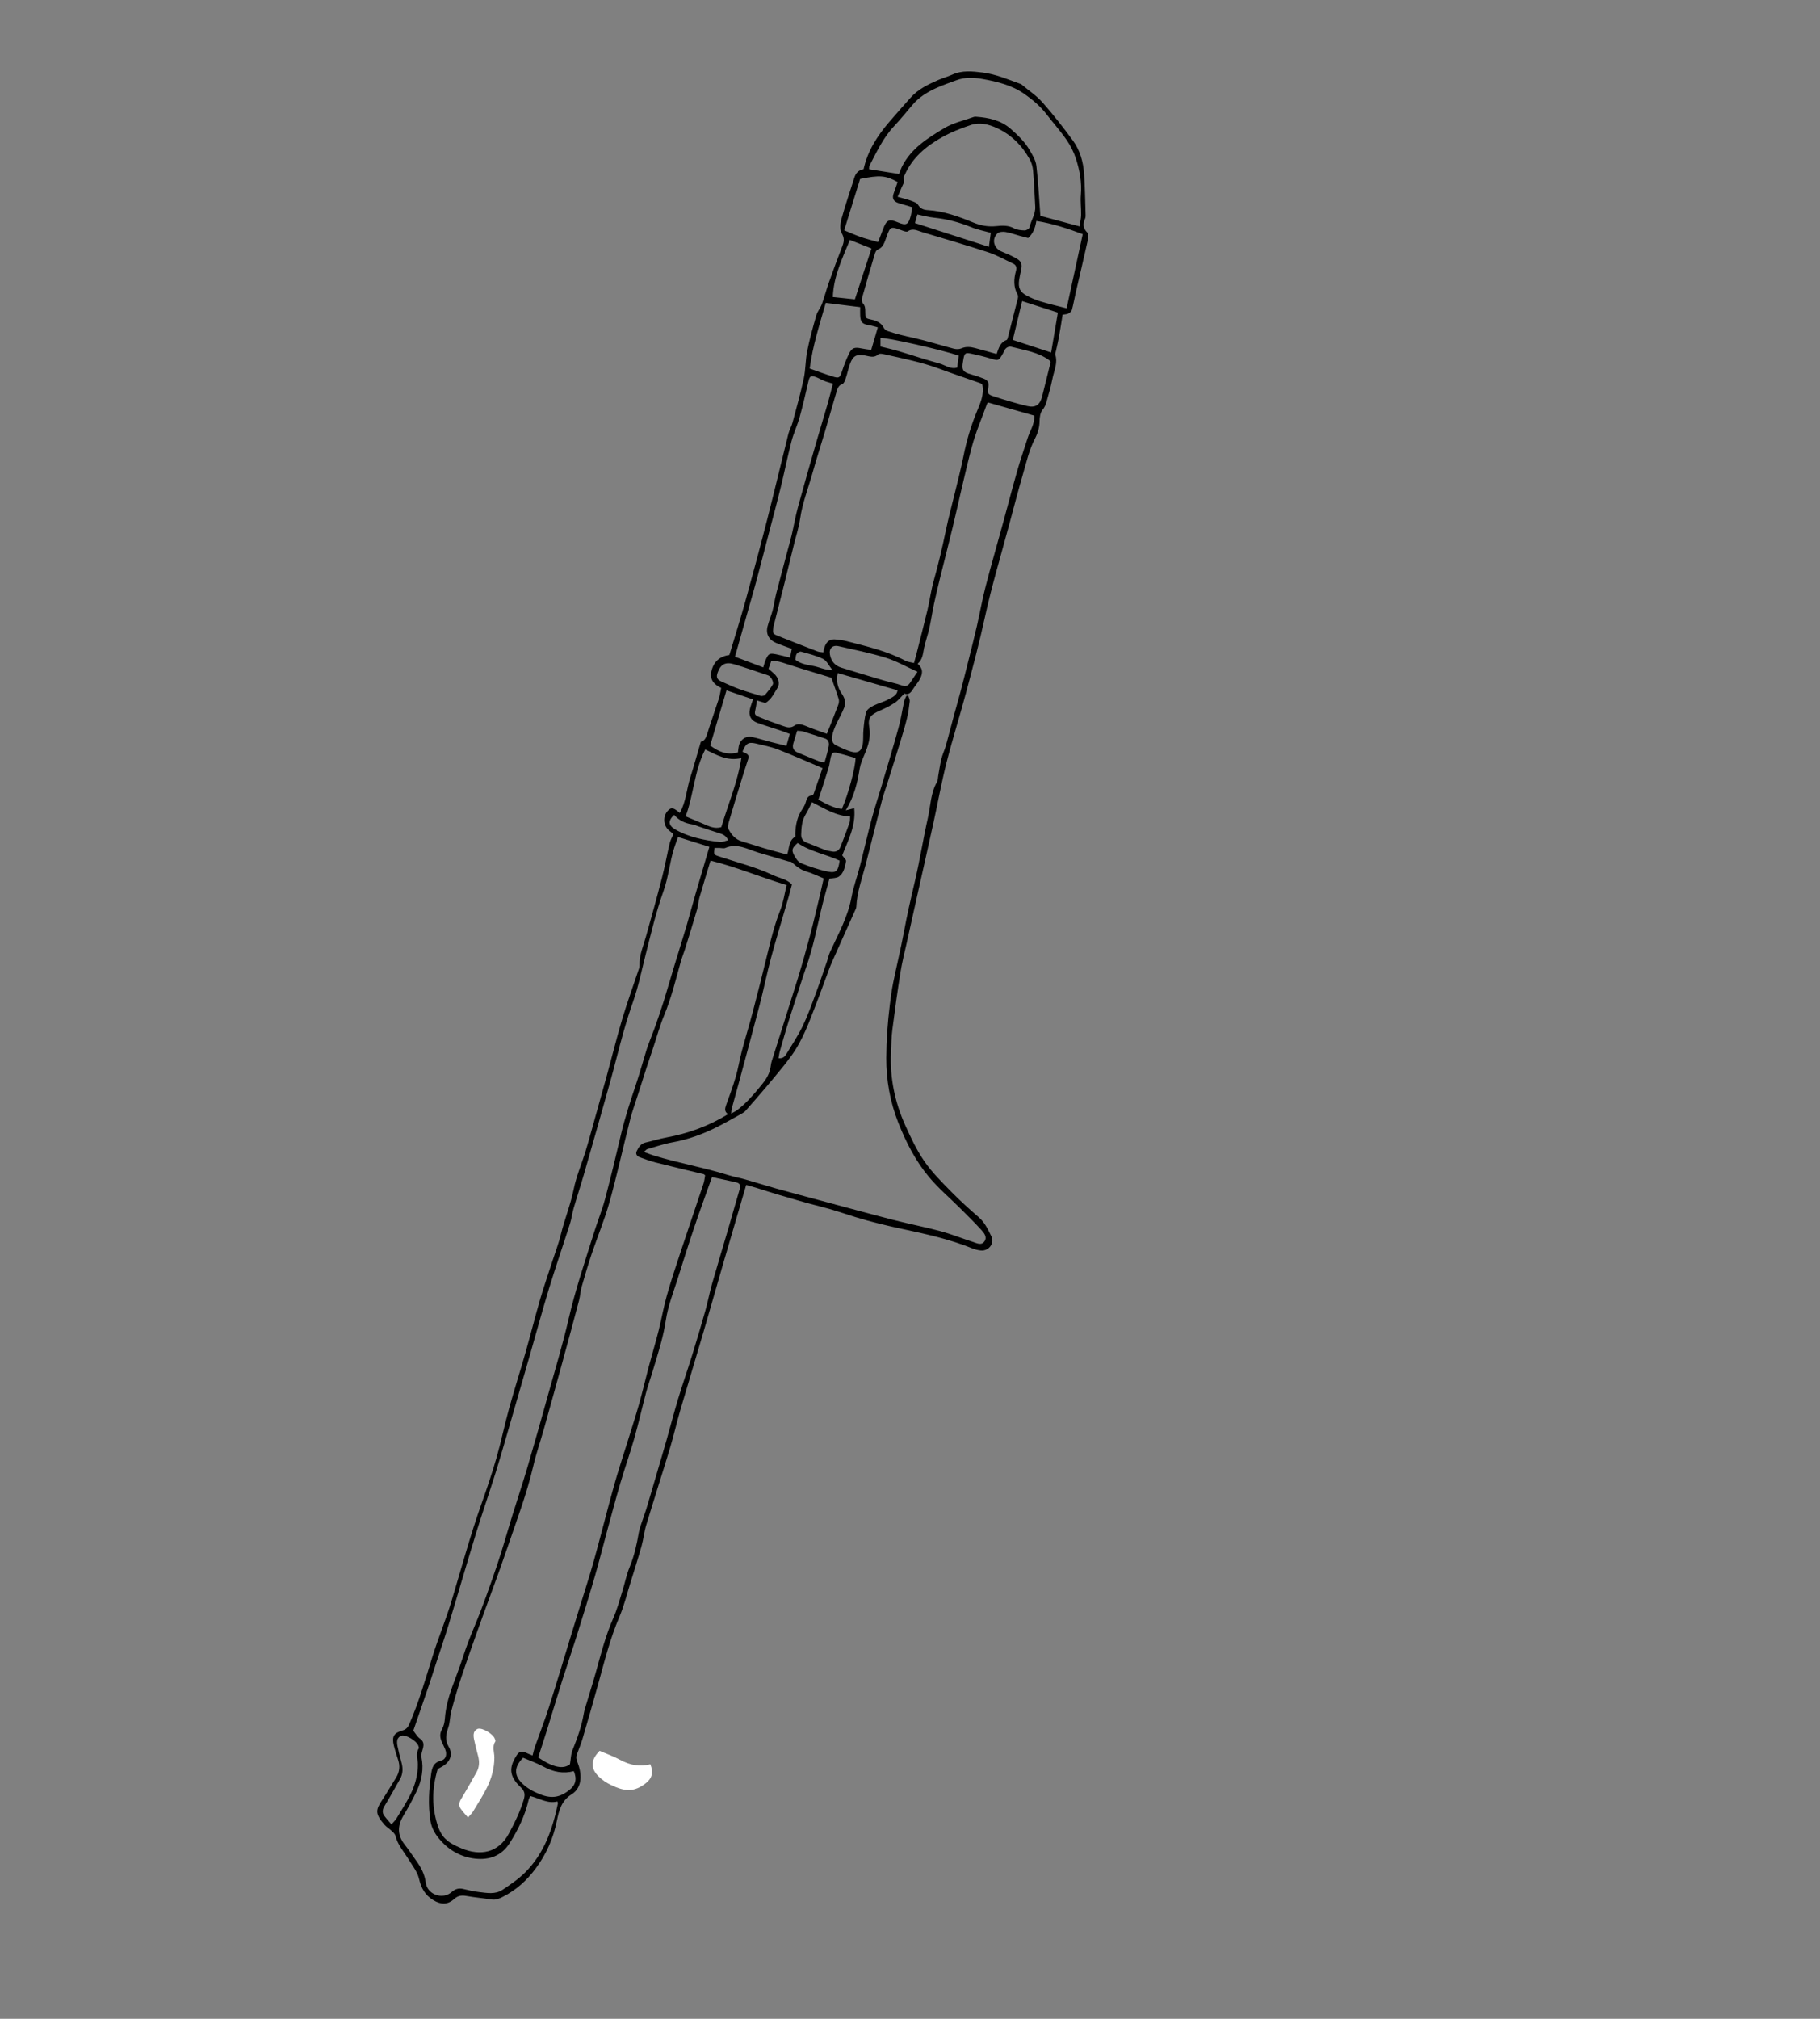 <?xml version="1.0" encoding="UTF-8" standalone="no"?>
<!-- Created with Inkscape (http://www.inkscape.org/) -->

<svg
   xmlns:dc="http://purl.org/dc/elements/1.1/"
   xmlns:cc="http://creativecommons.org/ns#"
   xmlns:rdf="http://www.w3.org/1999/02/22-rdf-syntax-ns#"
   xmlns:svg="http://www.w3.org/2000/svg"
   xmlns="http://www.w3.org/2000/svg"
   xmlns:sodipodi="http://sodipodi.sourceforge.net/DTD/sodipodi-0.dtd"
   xmlns:inkscape="http://www.inkscape.org/namespaces/inkscape"
   version="1.1"
   id="svg2"
   xml:space="preserve"
   width="736"
   height="816"
   viewBox="0 0 736 816"
   sodipodi:docname="Trombone.svg"
   inkscape:version="0.92.4 (5da689c313, 2019-01-14)"><rect x="0" y="0" width="736" height="816" fill="#808080" stroke="none"/><defs
     id="defs6"><clipPath
       clipPathUnits="userSpaceOnUse"
       id="clipPath18"><path
         d="M 0,612 H 552 V 0 H 0 Z"
         id="path16"
         inkscape:connector-curvature="0" /></clipPath></defs><sodipodi:namedview
     pagecolor="#ffffff"
     bordercolor="#666666"
     borderopacity="1"
     objecttolerance="10"
     gridtolerance="10"
     guidetolerance="10"
     inkscape:pageopacity="0"
     inkscape:pageshadow="2"
     inkscape:window-width="640"
     inkscape:window-height="480"
     id="namedview4"
     showgrid="false"
     inkscape:zoom="0.28921569"
     inkscape:cx="-1.9661017"
     inkscape:cy="408"
     inkscape:window-x="0"
     inkscape:window-y="0"
     inkscape:window-maximized="0"
     inkscape:current-layer="g10" /><g
     id="g10"
     inkscape:groupmode="layer"
     inkscape:label="Trombone"
     transform="matrix(1.333,0,0,-1.333,0,816)"><g
       id="g12"><g
         id="g14"
         clip-path="url(#clipPath18)"><g
           id="g20"
           transform="translate(241.289,412.089)"><path
             d="M 0,0 C 1.689,-1.285 3.595,-1.537 5.457,-1.875 7.234,-2.197 8.906,-3.123 11.289,-3.174 10.119,-1.707 9.506,-0.263 8.442,0.253 6.328,1.281 3.979,1.844 1.693,2.477 1.328,2.578 0.604,2.15 0.373,1.769 0.075,1.277 0.106,0.586 0,0 m -36.768,-47.044 c -1.875,-1.686 -1.783,-3.17 0.237,-4.345 4.206,-2.444 8.871,-3.342 13.62,-3.867 0.765,-0.085 1.586,0.323 2.528,0.538 -0.664,1.453 -1.653,1.819 -2.731,2.147 -2.115,0.645 -4.205,1.367 -6.305,2.059 -0.604,0.199 -1.192,0.501 -1.812,0.591 -2.191,0.319 -4.083,1.196 -5.537,2.877 M 0.71,-55.553 c -1.683,-1.481 -1.946,-2.06 -1.117,-3.658 0.491,-0.948 1.219,-2.086 2.119,-2.449 2.639,-1.064 5.371,-2.018 8.155,-2.568 2.567,-0.507 3.145,0.221 3.568,3.326 -4.149,1.937 -8.864,2.705 -12.725,5.349 m -0.155,34.029 c -0.418,-1.36 -0.841,-2.631 -1.195,-3.921 -0.346,-1.262 0.106,-2.173 1.336,-2.68 2.13,-0.876 4.251,-1.779 6.392,-2.629 0.482,-0.191 1.032,-0.21 1.777,-0.35 0.462,1.737 0.997,3.32 1.27,4.946 0.152,0.901 -0.007,1.929 -1.186,2.305 -2.199,0.7 -4.386,1.439 -6.592,2.117 -0.508,0.156 -1.073,0.132 -1.802,0.212 m 49.02,113.758 c -5.434,1.825 -21.811,5.522 -23.756,5.35 V 94.99 c 1.858,-0.469 3.647,-0.854 5.397,-1.373 4.194,-1.244 8.345,-2.646 12.565,-3.787 1.69,-0.456 3.205,-1.826 5.314,-1.23 0.157,1.188 0.31,2.348 0.48,3.634 m -13.289,40.195 c 7.599,-2.441 14.946,-4.802 22.437,-7.209 0.233,1.759 0.417,3.141 0.564,4.254 -2.058,0.576 -4.02,0.933 -5.828,1.672 -3.715,1.517 -7.517,2.533 -11.512,2.926 -1.619,0.159 -3.208,0.62 -4.928,0.969 -0.272,-0.968 -0.481,-1.712 -0.733,-2.612 m -46.639,-143.43 c 0.368,0.089 0.898,0.053 1.103,0.294 0.867,1.018 1.745,2.056 2.4,3.211 0.399,0.704 -0.594,2.487 -1.366,2.747 -3.465,1.165 -6.914,2.383 -10.416,3.422 -2.613,0.775 -4.071,-0.084 -4.945,-2.577 -0.48,-1.368 -0.196,-2.089 1.142,-2.683 1.808,-0.804 3.604,-1.648 5.462,-2.319 2.159,-0.781 4.379,-1.394 6.62,-2.095 m 24.459,-34.245 c 1.932,4.344 4.111,12.511 4.152,15.447 -1.805,0.515 -3.623,1.075 -5.464,1.543 -1.313,0.334 -1.724,0.056 -2.043,-1.265 -0.26,-1.075 -0.354,-2.197 -0.676,-3.251 -0.987,-3.222 -2.049,-6.42 -3.089,-9.652 2.426,-1.315 4.541,-2.509 7.12,-2.822 m 8.983,169.968 c -2.2,0.87 -4.306,1.703 -6.543,2.587 -2.31,-5.634 -4.938,-10.986 -5.179,-17.311 2.332,-0.246 4.663,-0.491 6.691,-0.704 1.728,5.299 3.369,10.331 5.031,15.428 M -122.526,-353.14 c 0.734,0.852 1.214,1.275 1.529,1.797 1.438,2.389 2.961,4.739 4.203,7.229 1.432,2.867 2.283,5.954 2.275,9.197 -0.003,1.607 -0.755,3.237 0.282,4.803 0.124,0.187 -0.055,0.621 -0.168,0.912 -0.535,1.38 -3.632,3.289 -5.058,2.978 -0.493,-0.107 -1.089,-0.681 -1.242,-1.168 -0.202,-0.636 -0.112,-1.419 0.029,-2.102 0.339,-1.635 0.749,-3.257 1.19,-4.867 0.484,-1.765 0.46,-3.462 -0.465,-5.084 -1.528,-2.677 -3.01,-5.382 -4.618,-8.011 -0.66,-1.078 -0.873,-2.056 -0.128,-3.086 0.586,-0.81 1.28,-1.541 2.171,-2.598 m 39.925,20.216 c -2.712,-2.79 -2.841,-5.239 -0.3,-7.764 1.048,-1.041 2.356,-1.911 3.691,-2.559 4.341,-2.106 7.123,-2.239 10.672,0.54 1.873,1.467 2.339,3.306 1.328,5.712 -3.223,-0.868 -6.218,-0.243 -9.149,1.339 -2.011,1.086 -4.195,1.85 -6.242,2.732 M 65.963,96.989 c 3.93,-1.287 7.607,-2.492 11.633,-3.811 0.705,4.176 1.383,8.197 2.043,12.102 -3.766,1.211 -7.22,2.322 -10.84,3.486 -0.906,-3.763 -1.831,-7.607 -2.836,-11.777 M 5.062,-43.188 c -0.69,-1.329 -1.277,-2.607 -1.995,-3.807 -1.115,-1.863 -1.238,-3.918 -1.301,-5.988 -0.039,-1.256 0.567,-2.07 1.786,-2.516 1.79,-0.654 3.53,-1.441 5.316,-2.105 0.737,-0.273 1.535,-0.401 2.315,-0.542 1.198,-0.216 2.069,0.347 2.495,1.399 0.981,2.434 1.886,4.898 2.767,7.37 0.177,0.496 0.108,1.079 0.17,1.839 -4.265,0.187 -7.702,2.388 -11.553,4.35 M 37.057,-3.64 C 33.656,-2.101 30.662,-0.372 27.44,0.625 22.749,2.076 17.903,3.039 13.105,4.131 11.25,4.553 10.154,3.425 10.492,1.57 c 0.357,-1.963 1.499,-3.345 3.403,-3.941 4.239,-1.326 8.495,-2.597 12.756,-3.85 1.899,-0.558 3.869,-0.9 5.723,-1.57 1.168,-0.421 1.82,-0.067 2.419,0.793 0.676,0.973 1.325,1.963 2.264,3.358 m -54.483,-24.456 c 0.108,0.773 0.152,1.411 0.292,2.028 0.438,1.927 2.177,3.083 4.102,2.638 1.851,-0.428 3.669,-1.002 5.509,-1.481 1.527,-0.399 3.065,-0.753 4.81,-1.179 0.356,1.231 0.675,2.332 1.043,3.603 -1.148,0.418 -2.099,0.787 -3.065,1.111 -2.264,0.757 -4.551,1.446 -6.797,2.252 -1.928,0.692 -2.715,2.169 -2.258,4.13 0.231,0.99 0.609,1.945 0.94,2.979 -2.641,0.9 -5.242,1.786 -8.041,2.739 -1.682,-5.682 -3.297,-11.138 -4.95,-16.718 2.515,-1.854 5.077,-3.033 8.415,-2.102 m 48.429,18.838 c -6.031,1.737 -12.03,3.466 -18.128,5.223 -0.546,-2.336 -0.08,-4.357 1.187,-6.216 0.851,-1.249 1.363,-2.653 0.829,-4.057 -0.728,-1.913 -1.798,-3.692 -2.641,-5.566 -0.455,-1.01 -0.864,-2.072 -1.072,-3.153 -0.218,-1.129 -0.037,-2.318 1.146,-2.896 1.498,-0.734 3.021,-1.477 4.613,-1.94 1.976,-0.574 3.162,0.172 3.496,2.16 0.246,1.466 0.08,2.996 0.228,4.485 0.178,1.81 0.298,3.667 0.834,5.381 0.25,0.799 1.335,1.479 2.192,1.916 1.477,0.755 3.153,1.135 4.591,1.944 1.111,0.625 2.547,1.133 2.725,2.719 m -5.906,135.913 c 0.575,1.507 1.052,2.749 1.526,3.993 1.044,2.748 1.798,3.129 4.452,2.003 2.618,-1.109 3.219,-0.728 3.973,2.112 0.197,0.743 0.282,1.516 0.452,2.462 -1.487,0.443 -2.765,0.834 -4.048,1.206 -1.751,0.506 -2.217,1.495 -1.555,3.224 0.414,1.079 0.765,2.181 1.124,3.214 -3.637,2.004 -5.41,2.138 -11.377,0.934 -1.574,-5.072 -3.17,-10.217 -4.832,-15.572 1.743,-0.71 3.395,-1.457 5.098,-2.056 1.564,-0.55 3.185,-0.941 5.187,-1.52 M -16.389,-29.804 c -4.216,-1.028 -7.485,0.943 -10.949,2.609 -3.374,-6.565 -3.504,-13.804 -5.954,-20.278 1.981,-0.835 3.661,-1.539 5.337,-2.251 1.742,-0.739 3.448,-1.662 5.501,-1.013 2.014,6.862 4.91,13.452 6.065,20.933 M 4.352,88.307 c 2.474,-0.864 4.622,-1.67 6.806,-2.362 2.154,-0.682 2.333,-0.483 3.032,1.642 0.571,1.735 1.235,3.454 2.021,5.101 0.916,1.923 1.685,2.173 3.87,1.72 0.917,-0.19 1.853,-0.29 2.928,-0.453 0.677,2.308 1.304,4.443 2.007,6.838 -1.017,0.262 -1.819,0.537 -2.643,0.666 -2.022,0.315 -2.619,0.91 -2.704,2.913 -0.032,0.759 -0.005,1.521 -0.005,2.562 -3.591,0.444 -6.88,0.852 -10.436,1.294 C 7.309,101.532 5.227,95.132 4.352,88.307 m 73.109,1.979 c -0.097,0.154 -0.15,0.325 -0.267,0.414 -3.415,2.61 -7.602,3.125 -11.575,4.187 -0.941,0.252 -1.87,-0.258 -2.3,-1.294 -0.091,-0.22 -0.183,-0.444 -0.303,-0.649 -1.394,-2.374 -1.38,-2.32 -3.928,-1.556 -1.898,0.569 -3.829,1.04 -5.77,1.444 -1.704,0.355 -1.969,0.13 -2.301,-1.447 -0.066,-0.312 -0.093,-0.632 -0.153,-0.945 -0.491,-2.539 -0.018,-3.235 2.475,-3.906 1.298,-0.35 2.58,-0.786 3.828,-1.288 1.149,-0.463 1.69,-1.232 1.369,-2.634 -0.392,-1.705 -0.18,-2.14 1.495,-2.687 3.398,-1.109 6.825,-2.163 10.301,-2.981 2.585,-0.609 3.891,0.385 4.54,2.945 0.88,3.466 1.73,6.941 2.589,10.397 m -89.109,-102.62 c -0.142,-0.887 -0.221,-1.595 -0.373,-2.287 -0.423,-1.923 -0.496,-2.06 1.168,-2.786 2.325,-1.014 4.747,-1.807 7.136,-2.672 1.182,-0.427 2.248,-0.751 3.524,0.165 0.95,0.683 2.249,0.313 3.427,-0.191 2.023,-0.868 4.129,-1.542 6.33,-2.346 1.207,3.051 2.338,5.846 3.404,8.665 0.209,0.554 0.366,1.265 0.202,1.797 -0.697,2.255 -1.525,4.47 -2.252,6.549 -4.581,1.402 -9.167,2.749 -13.709,4.229 -1.45,0.472 -2.838,0.985 -4.543,0.791 -0.286,-0.806 -0.566,-1.595 -0.813,-2.293 0.662,-0.591 1.189,-1.059 1.714,-1.53 1.256,-1.128 1.843,-2.933 1.023,-4.253 -1.034,-1.664 -1.884,-3.542 -3.682,-4.619 -0.8,0.244 -1.554,0.475 -2.556,0.781 m 93.949,118.913 c 1.642,7.571 3.235,14.913 4.879,22.485 -4.503,1.678 -9.113,3.223 -14.079,3.999 -0.321,-2.127 -0.991,-3.787 -2.468,-5.18 -0.839,0.22 -1.682,0.429 -2.518,0.66 -1.459,0.405 -2.895,0.942 -4.381,1.187 -0.783,0.129 -1.928,0.048 -2.428,-0.436 -1.861,-1.799 -1.108,-4.548 1.316,-5.525 1.403,-0.566 2.801,-1.17 4.126,-1.895 1.887,-1.032 2.143,-1.76 1.691,-3.904 -0.198,-0.937 -0.418,-1.873 -0.556,-2.82 -0.34,-2.335 0.25,-3.643 2.325,-4.74 1.33,-0.703 2.737,-1.312 4.175,-1.746 2.496,-0.753 5.043,-1.338 7.918,-2.085 M 8.242,-32.857 c -4.739,2 -9.061,3.94 -13.476,5.639 -2.212,0.851 -4.579,1.322 -6.901,1.86 -2.131,0.493 -2.971,-0.087 -3.902,-2.523 0.86,-0.484 2.252,-0.648 1.719,-2.238 -0.656,-1.956 -1.28,-3.923 -1.886,-5.896 -1.336,-4.346 -2.675,-8.693 -3.952,-13.057 -0.214,-0.729 -0.424,-1.703 -0.116,-2.294 0.868,-1.667 2.058,-3.11 4.018,-3.684 2.291,-0.671 4.551,-1.446 6.842,-2.115 2.276,-0.665 4.575,-1.254 6.924,-1.893 0.706,1.979 0.409,4.217 2.424,5.395 0.138,0.08 0.023,0.586 0.033,0.894 0.091,2.671 0.586,5.218 2.145,7.477 0.405,0.586 0.762,1.24 0.978,1.915 0.348,1.083 0.531,2.221 2.036,2.251 0.149,0.002 0.358,0.303 0.428,0.503 0.895,2.548 1.769,5.102 2.686,7.766 M -1.083,3.329 c -1.739,0.646 -3.25,1.149 -4.714,1.764 -2.259,0.948 -3.227,2.761 -2.636,5.063 0.414,1.615 1.094,3.16 1.52,4.771 0.448,1.694 0.671,3.447 1.105,5.144 1.125,4.395 2.31,8.774 3.474,13.158 0.408,1.539 0.866,3.065 1.226,4.614 0.65,2.795 1.128,5.634 1.881,8.398 1.824,6.693 3.749,13.359 5.665,20.026 1.101,3.831 2.284,7.638 3.388,11.467 0.567,1.97 1.041,3.966 1.569,5.992 -1.01,0.316 -1.855,0.527 -2.659,0.846 -0.888,0.351 -1.711,0.876 -2.61,1.191 C 4.694,86.265 4.333,85.978 3.982,84.492 3.126,80.866 2.321,77.223 1.322,73.635 0.62,71.11 -0.533,68.708 -1.19,66.174 -2.388,61.555 -3.316,56.865 -4.452,52.229 -5.589,47.587 -6.841,42.974 -8.047,38.35 c -1.225,-4.701 -2.435,-9.404 -3.689,-14.097 -0.761,-2.845 -1.587,-5.672 -2.389,-8.506 -1.376,-4.864 -2.756,-9.727 -4.196,-14.81 2.821,-1.064 5.676,-2.142 8.576,-3.235 0.274,0.858 0.449,1.625 0.76,2.332 0.814,1.843 1.161,2.032 3.112,1.645 1.381,-0.274 2.741,-0.65 4.264,-1.017 0.181,0.92 0.33,1.677 0.526,2.667 M 8.59,-66.289 c -1.904,0.775 -3.479,1.576 -5.146,2.05 -1.854,0.527 -3.217,1.669 -4.59,2.888 -0.204,0.181 -0.615,0.113 -0.917,0.201 -3.057,0.891 -6.116,1.776 -9.165,2.692 -3.272,0.983 -6.388,2.96 -10.034,1.396 -0.468,-0.2 -1.104,-0.004 -1.662,10e-4 -0.532,0.005 -1.065,10e-4 -1.578,10e-4 -0.302,-1.989 -0.314,-2.025 1.484,-2.615 5.433,-1.782 11.005,-3.169 16.202,-5.615 1.983,-0.933 4.321,-1.219 5.773,-2.877 -0.344,-1.287 -0.637,-2.42 -0.952,-3.547 -0.321,-1.15 -0.667,-2.294 -0.999,-3.441 -1.485,-5.126 -3.056,-10.229 -4.429,-15.385 -1.229,-4.617 -2.163,-9.312 -3.365,-13.936 -2.097,-8.068 -4.294,-16.109 -6.459,-24.159 -0.662,-2.463 -1.367,-4.914 -2.032,-7.377 -0.108,-0.401 -0.107,-0.832 -0.197,-1.586 0.777,0.434 1.278,0.647 1.702,0.961 2.579,1.916 4.688,4.302 6.725,6.763 1.526,1.844 3.066,3.662 3.487,6.129 0.118,0.69 0.196,1.396 0.405,2.06 2.653,8.444 5.368,16.867 7.979,25.323 1.318,4.27 2.51,8.581 3.66,12.899 1.003,3.77 1.878,7.574 2.789,11.368 0.458,1.91 0.872,3.831 1.319,5.806 m 22.434,206.673 c 1.585,-0.453 2.821,-0.734 4.001,-1.167 0.792,-0.291 1.807,-0.615 2.19,-1.247 0.73,-1.206 1.699,-1.551 2.949,-1.623 4.896,-0.284 9.431,-1.963 13.892,-3.79 2.274,-0.932 4.489,-1.297 6.926,-1.055 1.783,0.177 3.607,0.29 5.356,-0.665 0.925,-0.504 2.136,-0.6 3.225,-0.638 0.487,-0.017 1.342,0.481 1.435,0.883 0.488,2.127 1.893,4.003 1.775,6.281 -0.187,3.657 -0.342,7.318 -0.653,10.965 -0.099,1.165 -0.451,2.398 -1.018,3.416 -2.348,4.212 -5.636,7.523 -10.066,9.53 -2.432,1.103 -5.099,1.768 -7.682,0.918 -3.075,-1.013 -6.147,-2.218 -8.959,-3.805 -4.755,-2.683 -8.9,-6.129 -11.194,-11.32 -0.154,-0.348 -0.478,-0.81 -0.366,-1.056 0.488,-1.075 -0.207,-1.842 -0.553,-2.699 -0.351,-0.866 -0.736,-1.718 -1.258,-2.928 m 55.197,-8.967 c 0.186,1.324 0.45,2.409 0.468,3.498 0.036,1.993 -0.255,4.004 -0.085,5.98 0.332,3.826 -0.336,7.506 -1.496,11.077 -0.654,2.018 -1.671,3.992 -2.881,5.739 -1.859,2.685 -4.055,5.133 -6.05,7.725 -1.874,2.435 -4.181,4.373 -6.675,6.123 -3.826,2.685 -8.258,3.751 -12.728,4.553 -2.574,0.462 -5.26,0.596 -7.826,-0.345 -2.021,-0.743 -4.067,-1.442 -6.029,-2.323 -2.781,-1.248 -5.374,-2.811 -7.389,-5.185 -1.848,-2.178 -3.649,-4.404 -5.606,-6.482 -3.285,-3.485 -5.245,-7.768 -7.422,-11.926 -0.164,-0.312 -0.105,-0.741 -0.148,-1.106 3.14,-0.497 6.148,-0.974 9.103,-1.442 0.276,0.693 0.55,1.572 0.964,2.38 2.791,5.443 7.803,8.546 12.761,11.52 2.676,1.605 5.906,2.292 8.89,3.381 0.218,0.08 0.475,0.101 0.709,0.084 3.875,-0.275 7.585,-1.065 10.604,-3.733 2.141,-1.893 4.226,-3.879 5.674,-6.369 0.866,-1.489 1.861,-3.102 2.055,-4.747 0.597,-5.04 0.834,-10.122 1.212,-15.207 3.7,-0.994 7.597,-2.04 11.895,-3.195 M 61.059,92.715 c 0.652,1.82 1.072,3.548 2.987,4.23 0.34,0.121 0.464,0.975 0.603,1.512 0.961,3.69 1.909,7.384 2.832,11.084 0.092,0.367 0.127,0.859 -0.043,1.163 -1.315,2.33 -1.195,4.734 -0.518,7.199 0.253,0.921 0.155,1.763 -0.843,2.226 -2.516,1.167 -4.953,2.58 -7.572,3.438 -6.661,2.183 -13.403,4.121 -20.116,6.147 -1.405,0.424 -2.754,1.271 -4.303,0.188 -0.357,-0.249 -1.218,0.106 -1.799,0.317 -3.441,1.246 -3.456,1.266 -4.706,-2.171 -0.542,-1.489 -0.909,-3.025 -2.654,-3.696 -0.407,-0.157 -0.704,-0.867 -0.857,-1.38 -1.299,-4.353 -2.576,-8.714 -3.793,-13.091 -0.152,-0.545 -0.134,-1.405 0.193,-1.76 0.755,-0.819 0.728,-1.715 0.74,-2.672 0.023,-1.833 0.016,-1.919 1.909,-2.31 1.555,-0.322 2.925,-1.006 3.622,-2.337 0.409,-0.781 0.91,-1.001 1.55,-1.217 2.48,-0.835 5.02,-1.415 7.578,-1.982 4.101,-0.911 8.112,-2.212 12.183,-3.268 0.723,-0.187 1.646,-0.205 2.306,0.086 1.433,0.634 2.803,0.457 4.197,0.093 2.078,-0.542 4.14,-1.141 6.504,-1.799 m -86.351,-249.579 c -1.907,-5.373 -3.749,-10.375 -5.453,-15.423 -1.73,-5.127 -3.338,-10.296 -4.974,-15.455 -1.318,-4.159 -2.937,-8.228 -3.591,-12.586 -0.331,-2.202 -0.809,-4.394 -1.384,-6.546 -0.843,-3.159 -1.821,-6.284 -2.764,-9.416 -0.597,-1.983 -1.309,-3.934 -1.839,-5.934 -1.225,-4.623 -2.27,-9.295 -3.576,-13.893 -1.283,-4.518 -2.866,-8.949 -4.191,-13.456 -1.441,-4.898 -2.748,-9.835 -4.091,-14.762 -1.237,-4.537 -2.369,-9.103 -3.682,-13.617 -1.716,-5.896 -3.531,-11.763 -5.366,-17.622 -1.428,-4.56 -2.989,-9.078 -4.427,-13.634 -1.657,-5.249 -3.23,-10.523 -4.866,-15.779 -0.82,-2.637 -1.696,-5.256 -2.534,-7.842 4.575,-3.121 7.674,-3.64 9.644,-2.077 0.285,1.679 0.286,3.051 0.762,4.229 1.471,3.638 2.796,7.3 3.446,11.189 0.183,1.091 0.566,2.151 0.883,3.217 0.931,3.133 1.929,6.247 2.802,9.396 1.532,5.532 2.955,11.086 5.289,16.371 1.123,2.544 1.84,5.272 2.676,7.936 0.788,2.508 1.28,5.132 2.284,7.547 1.394,3.349 2.133,6.821 2.746,10.355 0.176,1.009 0.53,1.99 0.848,2.97 0.444,1.365 0.972,2.703 1.391,4.075 0.931,3.05 1.821,6.112 2.718,9.172 1.167,3.974 2.345,7.946 3.482,11.929 1.182,4.142 2.249,8.317 3.496,12.438 1.314,4.343 2.827,8.626 4.17,12.961 1.432,4.618 2.81,9.255 4.126,13.907 0.737,2.601 1.221,5.273 1.962,7.872 1.613,5.661 3.329,11.293 4.982,16.944 1.14,3.895 2.221,7.809 3.379,11.699 0.323,1.084 0.306,1.938 -0.957,2.231 -2.392,0.554 -4.798,1.045 -7.391,1.604 m -10.307,103.123 c -0.395,-1.115 -0.792,-2.152 -1.132,-3.207 -1.386,-4.299 -1.722,-8.82 -3.262,-13.14 -2.243,-6.289 -3.792,-12.837 -5.432,-19.326 -1.21,-4.786 -2.191,-9.626 -3.829,-14.302 -1.079,-3.081 -2.06,-6.202 -2.94,-9.346 -1.421,-5.075 -2.669,-10.199 -4.087,-15.275 -2.6,-9.3 -5.253,-18.586 -7.921,-27.866 -0.968,-3.369 -2.077,-6.697 -3.055,-10.064 -0.444,-1.528 -0.615,-3.138 -1.097,-4.652 -2.103,-6.601 -4.371,-13.149 -6.395,-19.773 -2.051,-6.713 -3.879,-13.495 -5.818,-20.242 -2.028,-7.054 -4.06,-14.107 -6.111,-21.155 -1.404,-4.828 -2.778,-9.666 -4.28,-14.463 -1.907,-6.088 -4.012,-12.114 -5.886,-18.212 -2.835,-9.227 -5.512,-18.504 -8.323,-27.74 -1.275,-4.19 -2.71,-8.332 -4.07,-12.496 -0.693,-2.125 -1.353,-4.26 -2.073,-6.376 -1.551,-4.557 -3.13,-9.104 -4.597,-13.365 0.664,-0.816 1.19,-1.808 2.009,-2.38 1.153,-0.807 1.22,-1.723 0.934,-2.899 -0.221,-0.904 -0.644,-1.89 -0.472,-2.737 0.737,-3.617 0.09,-7.02 -1.432,-10.259 -1.219,-2.593 -2.622,-5.109 -4.086,-7.575 -1.794,-3.02 -1.795,-5.837 0.413,-8.649 1.231,-1.57 2.319,-3.251 3.488,-4.869 1.457,-2.019 2.589,-4.099 2.922,-6.686 0.47,-3.657 5.108,-5.278 7.88,-2.848 1.081,0.95 2.141,1.235 3.5,0.914 1.553,-0.368 3.119,-0.729 4.7,-0.915 2.447,-0.289 5.017,-0.808 7.23,0.675 2.367,1.588 4.779,3.215 6.788,5.21 5.829,5.787 8.407,13.215 10.007,21.061 0.026,0.124 -0.104,0.28 -0.202,0.518 -2.929,-0.767 -5.442,0.951 -8.217,1.646 -0.202,-0.493 -0.404,-0.839 -0.489,-1.212 -1.078,-4.718 -3.154,-8.979 -5.73,-13.053 -2.493,-3.943 -6.219,-5.188 -10.499,-4.723 -4.07,0.442 -7.62,2.34 -10.389,5.424 -1.55,1.726 -2.789,3.676 -3.164,6.06 -0.754,4.784 -0.464,9.548 0.24,14.302 0.264,1.779 0.69,3.338 2.882,3.885 1.589,0.397 2,1.891 1.35,3.504 -0.298,0.74 -0.682,1.445 -1.003,2.176 -0.566,1.289 -0.732,2.504 0.041,3.865 0.53,0.935 0.794,2.109 0.871,3.197 0.242,3.387 1.128,6.603 2.274,9.769 1.057,2.917 2.201,5.805 3.153,8.755 1.027,3.177 2.207,6.269 3.501,9.355 2.557,6.098 4.741,12.361 6.879,18.624 1.723,5.048 3.133,10.203 4.714,15.3 1.513,4.881 3.142,9.727 4.584,14.627 2.161,7.345 4.234,14.716 6.289,22.091 2.098,7.526 4.369,15.016 6.126,22.622 2.069,8.964 5.02,17.643 7.762,26.395 1.048,3.345 2.393,6.607 3.294,9.989 1.746,6.548 3.323,13.143 4.874,19.74 1.24,5.28 2.971,10.402 4.674,15.539 1.075,3.242 1.989,6.538 2.989,9.806 0.233,0.762 0.489,1.519 0.783,2.259 2.264,5.691 4.198,11.493 5.898,17.377 1.081,3.739 2.248,7.454 3.379,11.178 0.765,2.517 1.561,5.025 2.296,7.551 0.89,3.061 1.707,6.144 2.595,9.206 1.374,4.731 2.782,9.452 4.183,14.202 -3.043,0.955 -6.137,1.925 -9.511,2.983 m 71.587,52.763 c 0.322,1.191 0.537,1.949 0.731,2.713 1.133,4.484 2.305,8.958 3.376,13.457 0.68,2.865 1.044,5.811 1.838,8.641 1.421,5.067 2.643,10.171 3.701,15.326 0.785,3.826 1.827,7.599 2.74,11.399 0.893,3.715 1.878,7.413 2.619,11.158 0.901,4.557 2.195,8.986 3.948,13.271 1.106,2.704 2.413,5.318 1.756,8.501 -0.158,0.099 -0.401,0.32 -0.686,0.42 -4.123,1.456 -8.274,2.834 -12.372,4.355 -5.476,2.032 -11.186,3.132 -16.853,4.41 -0.518,0.117 -1.304,0.232 -1.597,-0.044 -1.318,-1.237 -2.711,-0.595 -4.091,-0.358 -2.562,0.44 -3.619,-0.088 -4.526,-2.545 -0.523,-1.418 -0.803,-2.925 -1.285,-4.36 C 15.07,84.721 14.756,83.795 14.265,83.621 13.049,83.189 12.776,82.25 12.486,81.264 11.294,77.211 10.148,73.145 8.949,69.095 7.748,65.042 6.426,61.023 5.297,56.95 3.982,52.203 2.138,47.609 1.429,42.68 1.057,40.093 0.21,37.574 -0.416,35.022 -1.366,31.148 -2.294,27.269 -3.261,23.399 -4.377,18.928 -5.524,14.464 -6.656,9.997 -6.676,9.92 -6.667,9.837 -6.677,9.758 -6.912,8.059 -6.836,7.867 -5.31,7.259 -1.312,5.665 2.692,4.086 6.709,2.541 7.256,2.33 7.891,2.344 8.482,2.254 c 0.44,2.924 1.671,4.157 3.801,3.911 1.107,-0.128 2.228,-0.244 3.301,-0.522 6.065,-1.57 12.19,-2.958 17.796,-5.927 0.733,-0.388 1.641,-0.446 2.608,-0.694 M 72.509,74.026 C 67.717,75.389 63.147,76.688 58.484,78.015 58.432,77.954 58.213,77.8 58.139,77.595 56.571,73.252 54.716,68.985 53.534,64.54 51.381,56.442 49.654,48.232 47.701,40.08 46.517,35.133 45.227,30.211 44.011,25.271 43.326,22.486 42.651,19.698 42.052,16.895 41.535,14.477 41.194,12.02 40.654,9.607 40.202,7.589 39.488,5.63 39.051,3.61 38.684,1.917 38.688,0.125 37.091,-1.203 c 1.952,-1.654 1.456,-3.407 0.396,-5.139 -0.539,-0.882 -1.242,-1.663 -1.781,-2.545 -0.682,-1.113 -1.457,-1.901 -2.628,-1.343 -1.06,-1.049 -1.849,-2.097 -2.879,-2.784 -1.438,-0.959 -3.013,-1.744 -4.605,-2.432 -2.791,-1.208 -3.663,-2.166 -3.17,-5.017 0.524,-3.032 -0.337,-5.65 -1.476,-8.318 -0.593,-1.388 -1.205,-2.823 -1.446,-4.296 -0.704,-4.309 -1.705,-8.5 -4.215,-12.585 1.018,0.259 1.651,0.421 2.568,0.654 0.547,-5.458 -1.947,-9.881 -3.64,-14.301 0.467,-0.675 1.268,-1.326 1.17,-1.786 -0.36,-1.682 -0.644,-3.556 -2.153,-4.634 -0.702,-0.502 -1.807,-0.441 -2.893,-0.67 -0.84,-3.129 -1.794,-6.321 -2.547,-9.559 -1.352,-5.81 -2.533,-11.661 -4.527,-17.302 -0.558,-1.578 -1.069,-3.174 -1.585,-4.766 -1.249,-3.852 -2.52,-7.697 -3.722,-11.564 -0.941,-3.032 -1.804,-6.09 -2.675,-9.143 -0.184,-0.646 -0.252,-1.325 -0.39,-2.077 1.485,-0.171 2.031,0.69 2.511,1.479 1.659,2.725 3.436,5.399 4.82,8.262 1.49,3.081 2.645,6.33 3.841,9.544 1.251,3.361 2.385,6.766 3.556,10.156 0.309,0.892 0.477,1.844 0.866,2.697 2.472,5.426 5.429,10.634 6.532,16.63 0.588,3.199 1.748,6.289 2.559,9.451 1.227,4.782 2.309,9.603 3.58,14.374 0.902,3.384 2.034,6.706 3.028,10.067 1.74,5.889 3.516,11.77 5.15,17.689 0.72,2.608 1.108,5.306 1.692,7.953 0.122,0.554 0.443,1.065 0.673,1.595 0.186,-0.005 0.372,-0.011 0.558,-0.017 0.16,-0.547 0.504,-1.114 0.446,-1.637 -0.196,-1.734 -0.431,-3.476 -0.845,-5.168 -0.605,-2.473 -1.344,-4.914 -2.088,-7.35 -1.23,-4.031 -2.507,-8.046 -3.769,-12.067 -0.597,-1.903 -1.289,-3.781 -1.789,-5.708 -1.657,-6.392 -3.213,-12.811 -4.875,-19.202 -1.102,-4.236 -2.65,-8.368 -2.843,-12.808 -0.017,-0.381 -0.217,-0.766 -0.379,-1.128 -2.311,-5.168 -4.653,-10.323 -6.937,-15.503 -0.739,-1.677 -1.342,-3.414 -1.988,-5.131 -0.924,-2.457 -1.799,-4.934 -2.753,-7.381 -2.194,-5.627 -4.166,-11.365 -7.819,-16.292 -0.708,-0.955 -1.414,-1.914 -2.165,-2.835 -1.81,-2.216 -3.624,-4.429 -5.477,-6.61 -2.013,-2.369 -4.065,-4.707 -6.119,-7.043 -0.257,-0.292 -0.604,-0.527 -0.948,-0.719 -2.431,-1.343 -4.843,-2.724 -7.314,-3.986 -4.411,-2.254 -9.007,-3.956 -13.922,-4.83 -2.578,-0.458 -5.082,-1.34 -7.61,-2.062 -0.262,-0.075 -0.462,-0.366 -1.03,-0.839 1.138,-0.416 1.983,-0.764 2.853,-1.035 7.515,-2.331 15.298,-3.652 22.81,-6.006 1.732,-0.542 3.534,-0.855 5.282,-1.351 3.066,-0.87 6.103,-1.841 9.173,-2.694 4.604,-1.282 9.224,-2.504 13.841,-3.741 7.31,-1.958 14.609,-3.96 21.939,-5.841 4.701,-1.207 9.482,-2.114 14.168,-3.377 3.303,-0.892 6.495,-2.197 9.762,-3.235 1.158,-0.368 2.569,-1.203 3.509,0.172 0.89,1.302 -0.112,2.524 -0.938,3.432 -2.088,2.295 -4.31,4.469 -6.508,6.663 -3.106,3.097 -6.487,5.959 -9.299,9.301 -4.139,4.917 -7.069,10.65 -9.418,16.61 -2.476,6.282 -3.66,12.838 -3.628,19.645 0.024,5.359 0.408,10.67 1.063,15.972 0.284,2.294 0.583,4.592 1.041,6.856 1.025,5.061 2.271,10.08 3.211,15.156 0.955,5.162 2.123,10.265 3.326,15.373 1.516,6.436 2.541,12.987 3.99,19.441 0.816,3.633 0.814,7.489 2.767,10.85 0.299,0.517 0.252,1.234 0.367,1.858 0.313,1.722 0.545,3.466 0.966,5.161 0.343,1.382 0.985,2.688 1.371,4.062 0.863,3.071 1.636,6.166 2.468,9.246 0.621,2.296 1.304,4.577 1.91,6.878 0.871,3.315 1.709,6.639 2.539,9.964 0.844,3.382 1.704,6.762 2.482,10.16 0.907,3.961 1.609,7.974 2.624,11.906 1.635,6.333 3.462,12.616 5.191,18.925 1.496,5.455 2.916,10.931 4.469,16.37 0.917,3.216 2.045,6.371 3.042,9.565 0.728,2.33 2.226,4.436 2.101,6.969 M -25.729,-60.892 c -1.153,-3.822 -2.286,-7.464 -3.341,-11.129 -0.347,-1.203 -0.394,-2.493 -0.746,-3.694 -1.161,-3.967 -2.389,-7.916 -3.613,-11.865 -0.425,-1.369 -0.981,-2.7 -1.364,-4.08 -1.512,-5.445 -2.853,-10.931 -5.028,-16.183 -1.308,-3.157 -2.2,-6.486 -3.283,-9.737 -0.652,-1.96 -1.328,-3.911 -1.967,-5.876 -0.91,-2.803 -1.799,-5.613 -2.692,-8.422 -0.796,-2.507 -1.708,-4.984 -2.355,-7.529 -2.119,-8.335 -3.961,-16.745 -6.263,-25.028 -1.467,-5.276 -3.609,-10.363 -5.358,-15.565 -1.118,-3.328 -2.117,-6.698 -3.079,-10.075 -0.389,-1.368 -0.446,-2.828 -0.81,-4.206 -1.645,-6.232 -3.329,-12.453 -5.031,-18.67 -1.853,-6.771 -3.725,-13.535 -5.622,-20.294 -1.054,-3.758 -2.349,-7.456 -3.231,-11.252 -1.993,-8.58 -5.149,-16.781 -7.969,-25.089 -2.613,-7.695 -5.53,-15.288 -8.272,-22.94 -1.879,-5.243 -3.743,-10.492 -5.505,-15.774 -1.136,-3.401 -2.141,-6.85 -3.075,-10.313 -0.453,-1.68 -0.399,-3.511 -0.952,-5.147 -0.691,-2.045 -1.088,-3.776 0.144,-5.889 1.373,-2.355 0.376,-4.616 -2.015,-5.962 -0.486,-0.275 -0.974,-0.546 -1.35,-0.756 -1.808,-6.004 -1.839,-11.892 0.218,-17.737 0.206,-0.585 0.49,-1.15 0.792,-1.692 1.375,-2.469 3.852,-3.632 6.225,-4.618 5.667,-2.357 11.167,-1.427 14.342,4.458 1.784,3.307 3.424,6.644 4.512,10.268 0.5,1.664 0.35,2.622 -0.987,3.891 -3.356,3.186 -3.636,5.841 -1.055,9.735 0.717,1.083 1.58,1.202 2.673,0.678 0.654,-0.312 1.335,-0.568 2.057,-0.872 0.299,1.11 0.455,1.887 0.716,2.626 1.428,4.048 2.996,8.051 4.3,12.139 2.4,7.523 4.647,15.095 6.96,22.647 0.747,2.441 1.503,4.878 2.253,7.318 1.471,4.793 3.041,9.557 4.386,14.385 2.098,7.525 3.979,15.11 6.077,22.634 1.265,4.537 2.77,9.007 4.161,13.509 1.174,3.797 2.407,7.577 3.489,11.4 1.02,3.604 1.849,7.261 2.813,10.88 1.006,3.775 2.135,7.517 3.095,11.302 0.9,3.549 1.502,7.178 2.503,10.695 1.33,4.673 2.879,9.284 4.406,13.898 2.205,6.664 4.487,13.302 6.701,19.963 0.287,0.862 0.361,1.795 0.503,2.531 -0.322,0.256 -0.376,0.332 -0.446,0.35 -4.878,1.183 -9.767,2.329 -14.633,3.56 -1.618,0.409 -3.19,1.007 -4.763,1.574 -0.876,0.317 -1.348,1.053 -0.902,1.898 0.582,1.099 1.191,2.244 2.638,2.559 2.102,0.459 4.16,1.136 6.273,1.52 6.654,1.21 12.898,3.463 18.794,7.091 -1.164,0.749 -0.986,1.68 -0.594,2.756 1.037,2.847 2.083,5.699 2.932,8.606 0.736,2.524 1.136,5.145 1.812,7.69 1.063,4.009 2.293,7.973 3.344,11.985 1.575,6.011 3.113,12.033 4.559,18.076 1.038,4.338 2.157,8.627 3.799,12.797 0.92,2.338 1.266,4.903 1.915,7.545 -7.903,2.374 -15.297,5.512 -23.091,7.43 m 10.815,-98.353 c -2.37,-8.096 -4.643,-15.815 -6.887,-23.541 -2.047,-7.045 -4.034,-14.108 -6.098,-21.148 -2.312,-7.884 -4.714,-15.744 -7.012,-23.633 -1.114,-3.825 -1.987,-7.721 -3.138,-11.534 -2.349,-7.79 -4.852,-15.534 -7.205,-23.323 -0.621,-2.056 -0.82,-4.237 -1.401,-6.308 -1.033,-3.685 -2.194,-7.334 -3.332,-10.989 -1.091,-3.5 -1.954,-7.101 -3.388,-10.456 -2.839,-6.641 -4.559,-13.601 -6.471,-20.517 -1.531,-5.537 -3.121,-11.059 -4.742,-16.571 -0.473,-1.604 -1.154,-3.146 -1.714,-4.726 -0.265,-0.746 -0.177,-1.35 0.16,-2.195 1.365,-3.402 1.696,-7.727 -1.738,-9.847 -3.113,-1.923 -3.854,-4.981 -4.472,-8.024 -1.081,-5.328 -3.15,-10.047 -6.413,-14.444 -2.745,-3.7 -5.957,-6.578 -10.02,-8.625 -1.091,-0.55 -2.127,-0.996 -3.414,-0.789 -2.511,0.404 -5.055,0.608 -7.556,1.059 -1.439,0.259 -2.567,0.152 -3.724,-0.892 -2.004,-1.809 -4.051,-1.756 -6.342,-0.374 -2.513,1.515 -3.687,3.654 -4.35,6.512 -0.48,2.073 -1.978,3.932 -3.13,5.821 -1.439,2.359 -3.346,4.438 -4.036,7.239 -0.147,0.597 -0.793,1.104 -1.284,1.573 -0.631,0.604 -1.43,1.048 -1.996,1.701 -3.032,3.491 -2.665,4.547 -0.676,7.589 1.438,2.202 2.759,4.479 4.161,6.705 1.1,1.747 1.272,3.561 0.604,5.506 -0.465,1.358 -0.898,2.732 -1.243,4.123 -0.704,2.845 -0.077,3.922 2.688,4.72 1.005,0.291 1.535,0.902 1.963,1.879 2.919,6.669 4.895,13.649 7.057,20.576 1.754,5.625 4.047,11.084 5.746,16.725 2.992,9.932 5.688,19.952 9.171,29.736 1.633,4.583 3.184,9.204 4.524,13.88 1.408,4.906 2.425,9.923 3.785,14.845 1.549,5.61 3.335,11.155 4.93,16.753 1.548,5.437 2.915,10.926 4.493,16.354 1.135,3.906 2.487,7.749 3.738,11.621 0.859,2.659 1.869,5.281 2.531,7.987 1.136,4.643 2.963,9.07 3.913,13.787 0.764,3.794 2.328,7.424 3.492,11.14 0.666,2.128 1.258,4.28 1.859,6.427 1.591,5.687 3.186,11.372 4.748,17.067 1.561,5.688 2.975,11.42 4.658,17.073 1.43,4.801 3.156,9.513 4.739,14.269 0.201,0.603 0.491,1.237 0.467,1.847 -0.116,3.041 1.091,5.759 1.9,8.589 1.709,5.973 3.356,11.965 4.909,17.98 0.895,3.469 1.524,7.005 2.347,10.494 0.216,0.913 0.708,1.759 1.124,2.757 -0.418,0.344 -0.825,0.698 -1.251,1.027 -1.919,1.482 -2.054,4.559 -0.269,6.221 0.951,0.884 1.571,0.759 3.461,-0.852 1.877,3.356 2.047,7.144 3.141,10.63 1.114,3.55 2.114,7.134 3.236,10.95 1.036,0.184 1.537,1.115 1.913,2.334 1.103,3.576 2.375,7.099 3.523,10.661 0.339,1.05 0.487,2.161 0.741,3.329 -2.225,1.058 -3.554,2.575 -2.96,5.1 0.676,2.874 2.519,4.513 5.438,4.901 1.644,5.495 3.353,10.883 4.863,16.327 2.28,8.223 4.488,16.467 6.605,24.733 2.215,8.65 4.27,17.341 6.439,26.003 0.288,1.15 0.935,2.207 1.242,3.354 1.196,4.463 2.454,8.917 3.424,13.431 0.582,2.708 0.484,5.558 1.032,8.276 0.738,3.659 1.736,7.272 2.767,10.863 0.345,1.2 1.259,2.227 1.696,3.413 0.767,2.084 1.308,4.25 2.051,6.344 1.333,3.756 2.694,7.502 4.149,11.211 0.558,1.42 0.668,2.478 -0.195,3.969 -0.637,1.1 -0.434,2.956 -0.057,4.323 1.166,4.217 2.604,8.358 3.916,12.535 0.443,1.411 1.352,2.284 2.782,2.506 1.216,5.555 4.146,10.061 7.683,14.221 2.15,2.529 4.371,4.998 6.577,7.479 2.293,2.579 5.325,4.023 8.404,5.368 1.386,0.605 2.867,0.993 4.242,1.619 2.998,1.364 6.085,1.022 9.185,0.64 3.996,-0.492 7.67,-2.07 11.412,-3.417 0.149,-0.053 0.305,-0.116 0.424,-0.215 2.134,-1.785 4.513,-3.354 6.336,-5.415 3.268,-3.693 6.323,-7.594 9.235,-11.578 2.153,-2.944 3.148,-6.452 3.398,-10.078 0.273,-3.97 0.316,-7.957 0.442,-11.938 0.018,-0.554 0.082,-1.182 -0.135,-1.656 -0.746,-1.628 -0.634,-2.972 0.717,-4.291 0.364,-0.356 0.304,-1.351 0.161,-1.99 -1.213,-5.436 -2.496,-10.857 -3.743,-16.285 -0.391,-1.706 -0.683,-3.436 -1.14,-5.123 -0.12,-0.438 -0.631,-0.87 -1.07,-1.094 -0.47,-0.239 -1.066,-0.231 -1.753,-0.357 -0.374,-2.301 -0.715,-4.577 -1.124,-6.84 -0.265,-1.474 -0.635,-2.929 -0.95,-4.393 -0.066,-0.306 -0.219,-0.654 -0.134,-0.92 0.731,-2.289 -0.2,-4.382 -0.707,-6.526 C 77.737,84.171 77.426,82.354 76.859,80.62 76.327,78.989 76.195,77.242 74.984,75.775 74.302,74.947 74.098,73.535 74.088,72.382 74.072,70.479 73.563,68.74 72.721,67.126 70.928,63.685 70.101,59.932 69.037,56.26 67.573,51.209 66.242,46.118 64.883,41.037 62.369,31.637 59.541,22.305 57.481,12.806 55.857,5.32 53.884,-2.058 51.929,-9.447 c -1.917,-7.243 -4.204,-14.388 -6.048,-21.648 -1.53,-6.024 -2.63,-12.157 -3.962,-18.232 -1.538,-7.011 -3.123,-14.013 -4.687,-21.019 -1.147,-5.14 -2.302,-10.279 -3.437,-15.424 -0.67,-3.034 -1.443,-6.053 -1.93,-9.118 -0.914,-5.739 -1.706,-11.501 -2.44,-17.266 -0.291,-2.292 -0.317,-4.619 -0.422,-6.933 -0.349,-7.719 1.175,-15.08 4.351,-22.1 1.674,-3.705 3.385,-7.375 5.704,-10.766 2.367,-3.462 5.318,-6.363 8.213,-9.317 2.67,-2.722 5.503,-5.296 8.391,-7.788 1.837,-1.584 2.768,-3.697 3.789,-5.736 1.053,-2.102 -0.755,-4.514 -3.118,-4.324 -0.939,0.075 -1.896,0.342 -2.775,0.695 -6.688,2.689 -13.673,4.257 -20.697,5.748 -4.907,1.042 -9.81,2.2 -14.6,3.678 -3.565,1.099 -7.081,2.33 -10.713,3.233 -4.17,1.036 -8.289,2.282 -12.417,3.481 -2.359,0.684 -4.691,1.465 -7.04,2.187 -0.898,0.277 -1.809,0.514 -3.005,0.851"
             style="fill:#000000;fill-opacity:1;fill-rule:nonzero;stroke:none"
             id="path22"
             inkscape:connector-curvature="0" /></g><g
           id="g24"
           transform="translate(181.897,81.25)"><path
             d="m 0,0 c 2.047,-0.883 4.231,-1.647 6.242,-2.732 2.931,-1.582 5.925,-2.207 9.148,-1.339 1.012,-2.407 0.546,-4.245 -1.327,-5.712 -3.549,-2.78 -6.332,-2.646 -10.673,-0.54 C 2.055,-9.676 0.748,-8.807 -0.3,-7.765 -2.842,-5.24 -2.712,-2.791 0,0"
             style="fill:#ffffff;fill-opacity:1;fill-rule:nonzero;stroke:none"
             id="path26"
             inkscape:connector-curvature="0" /></g><g
           id="g28"
           transform="translate(141.972,61.034)"><path
             d="m 0,0 c -0.891,1.057 -1.585,1.788 -2.171,2.597 -0.746,1.031 -0.532,2.008 0.128,3.087 1.607,2.628 3.09,5.334 4.618,8.01 0.925,1.622 0.949,3.32 0.466,5.084 -0.442,1.611 -0.852,3.233 -1.191,4.868 -0.142,0.683 -0.231,1.464 -0.029,2.102 0.153,0.486 0.749,1.061 1.242,1.168 1.426,0.31 4.523,-1.599 5.058,-2.979 C 8.233,23.646 8.413,23.213 8.289,23.025 7.252,21.46 8.003,19.83 8.007,18.222 8.015,14.979 7.164,11.893 5.732,9.024 4.49,6.536 2.967,4.186 1.529,1.797 1.214,1.274 0.734,0.852 0,0"
             style="fill:#ffffff;fill-opacity:1;fill-rule:nonzero;stroke:none"
             id="path30"
             inkscape:connector-curvature="0" /></g></g></g></g></svg>